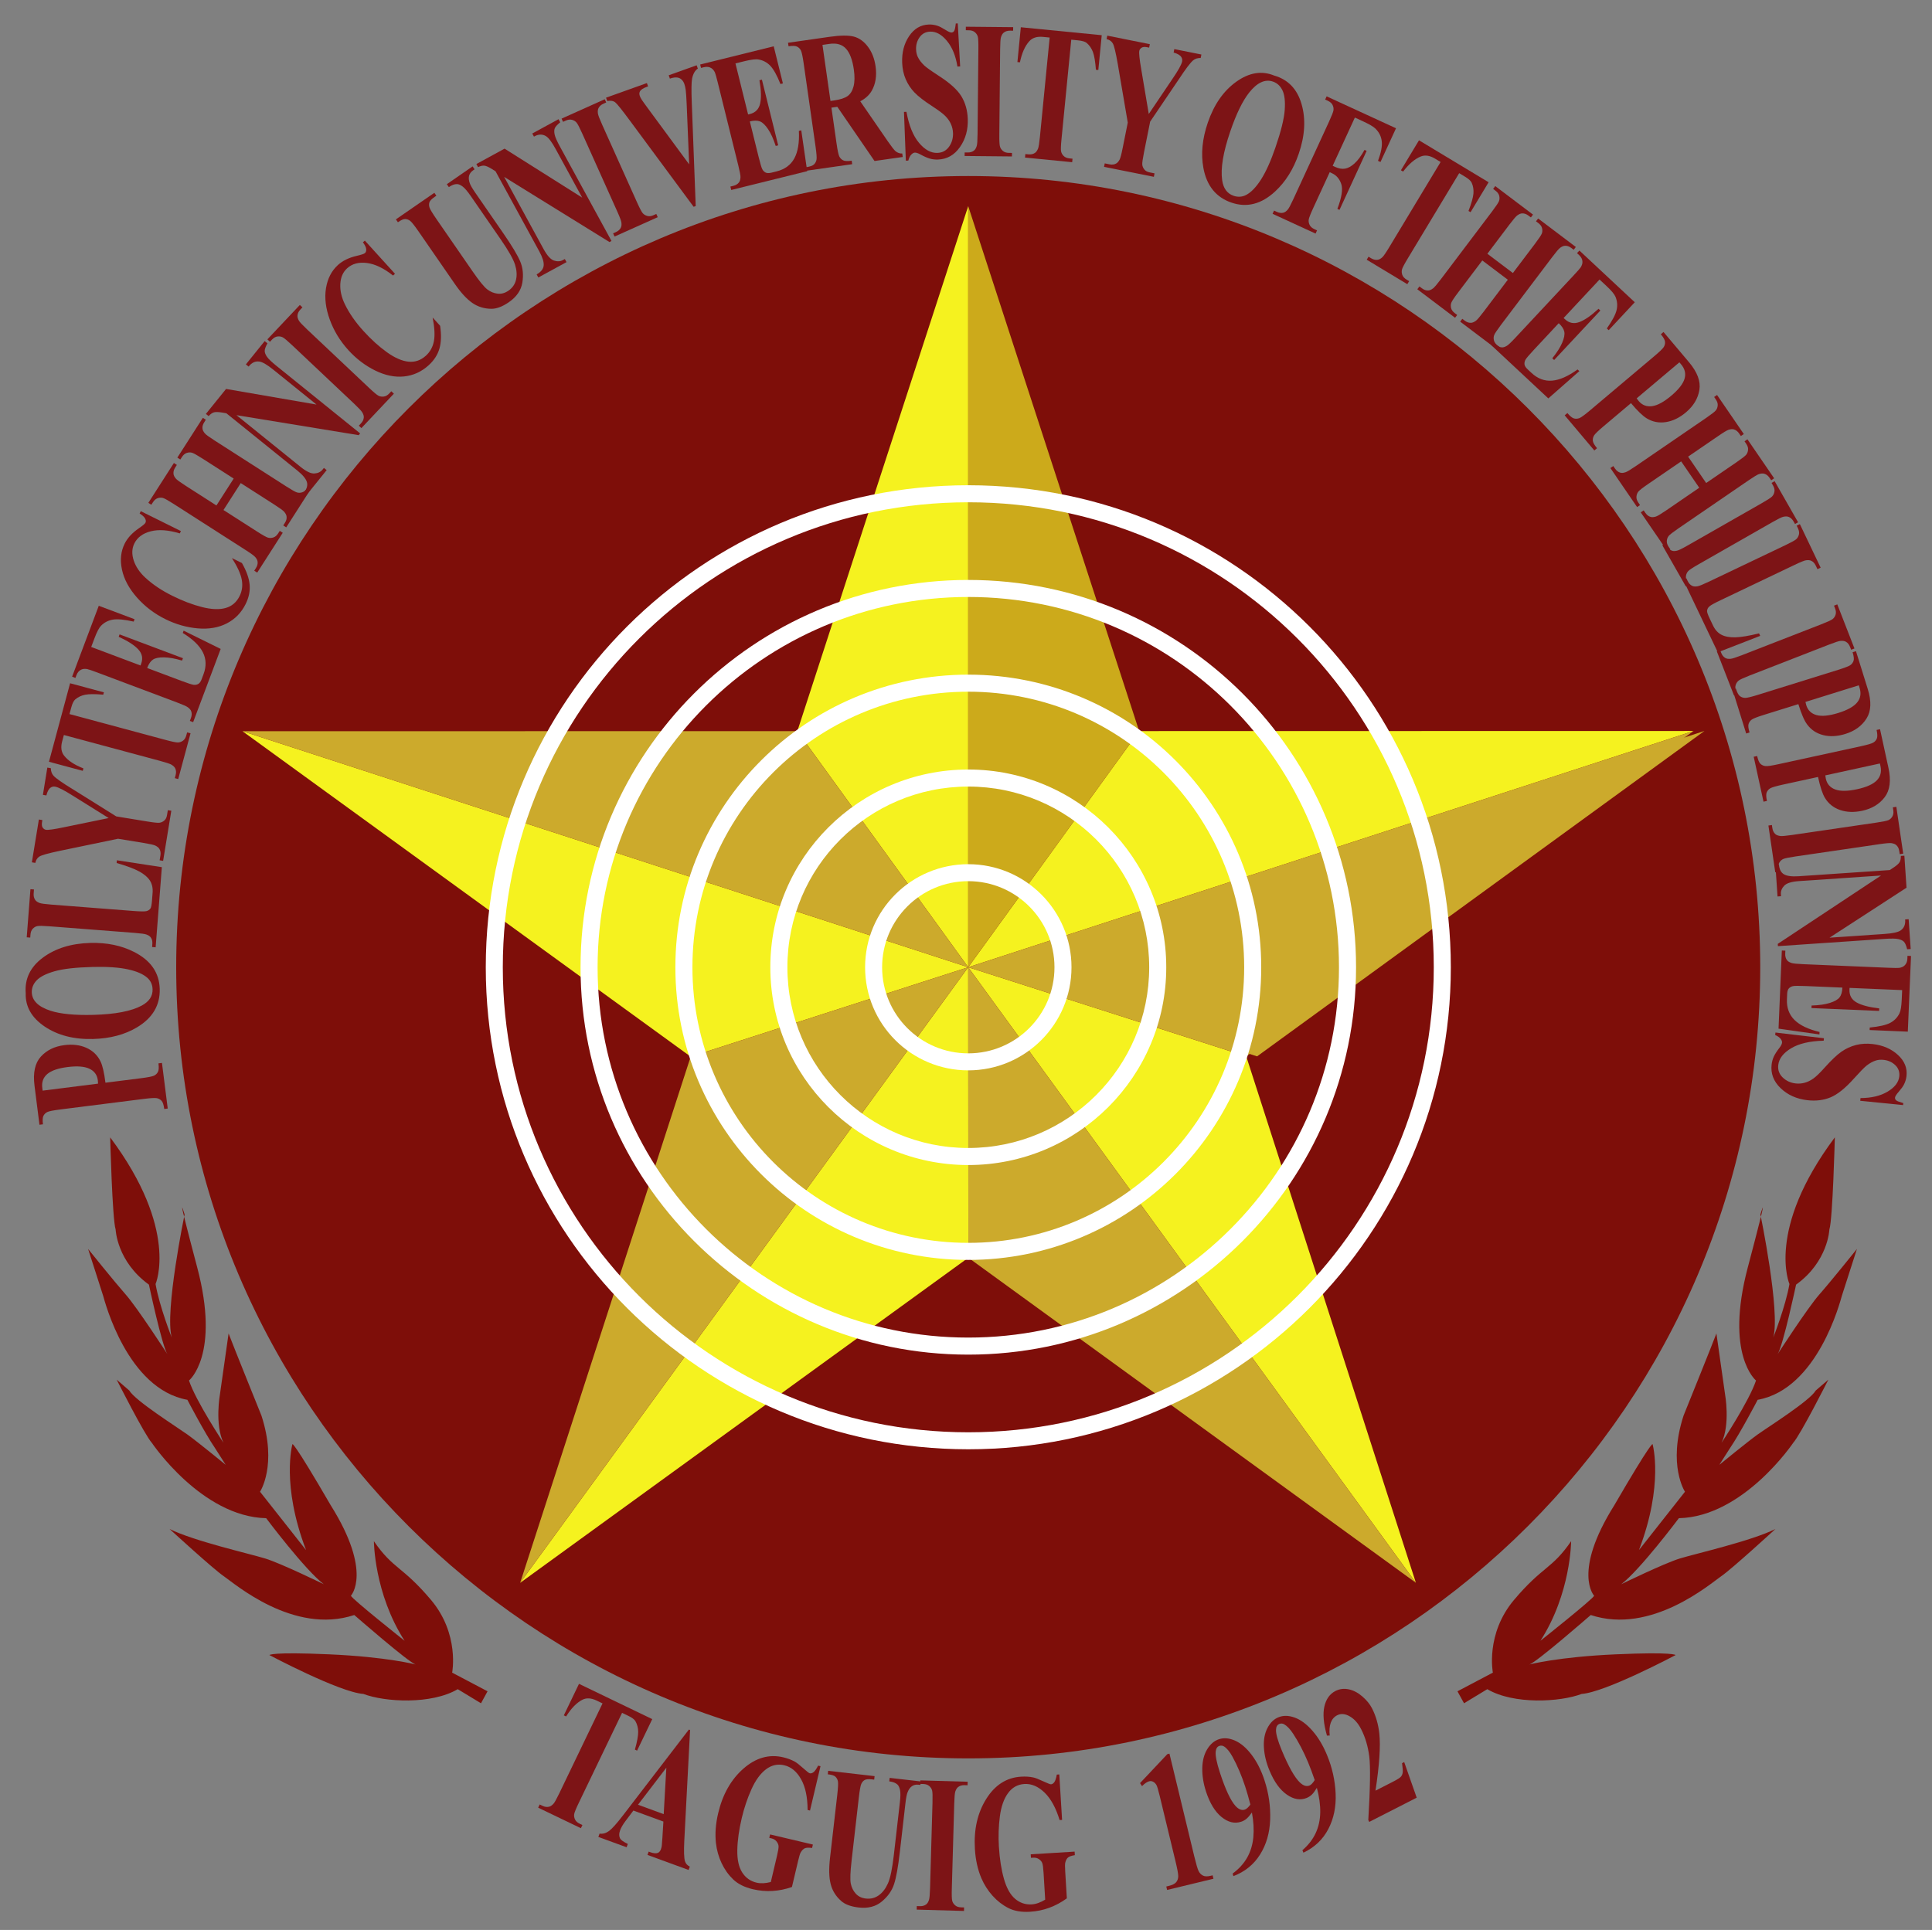 <?xml version="1.0"?>
<svg xmlns="http://www.w3.org/2000/svg" xmlns:xlink="http://www.w3.org/1999/xlink" width="178.073" height="177.926px" viewBox="10.76 10.751 178.073 177.926" enable-background="new 10.76 10.751 178.073 177.926">
<rect x="10.76" y="10.751" width="178.073" height="177.926" fill="#808080" stroke="none"/>
<g id="Layer_1_2_">
	<path fill="#7E0E09" d="M100,172.861c40.209,0,73.002-32.767,73.002-72.941c0-40.174-32.793-72.941-73.002-72.941
		c-40.206,0-73,32.767-73,72.941C27,140.096,59.794,172.861,100,172.861z"/>
	<g>
		<path fill="none" d="M100,172.861c40.209,0,73.002-32.767,73.002-72.941c0-40.174-32.793-72.941-73.002-72.941
			c-40.206,0-73,32.767-73,72.941C27,140.096,59.794,172.861,100,172.861z"/>
	</g>
	<path fill="#F5F21F" stroke="#F5F21F" stroke-width="3.000000e-004" stroke-miterlimit="22.926" d="M100,99.922V29.754
		L84.252,78.156L100,99.922z"/>
	<path fill="#F5F21F" stroke="#F5F21F" stroke-width="3.000000e-004" stroke-miterlimit="22.926" d="M100,99.922l66.857-21.781
		l-51.103,0.01L100,99.922z"/>
	<path fill="#F5F21F" stroke="#F5F21F" stroke-width="3.000000e-004" stroke-miterlimit="22.926" d="M125.627,108.139L100,99.922
		l41.262,56.748L125.627,108.139z"/>
	<path fill="#F5F21F" stroke="#F5F21F" stroke-width="3.000000e-004" stroke-miterlimit="22.926" d="M100.012,126.701L100,99.922
		l-41.297,56.754L100.012,126.701z"/>
	<path fill="#F5F21F" stroke="#F5F21F" stroke-width="3.000000e-004" stroke-miterlimit="22.926" d="M100,99.922l-66.892-21.76
		l41.312,30.004L100,99.922z"/>
	<path fill="#CCAA1B" stroke="#FFF6BF" stroke-width="3.000000e-004" stroke-miterlimit="22.926" d="M100,99.922V29.754
		l15.756,48.396L100,99.922z"/>
	<path fill="#CCAA2C" stroke="#F5D815" stroke-width="3.000000e-004" stroke-miterlimit="22.926" d="M100,99.922l-66.892-21.76
		l51.144-0.004L100,99.922z"/>
	<path fill="#CCAA2C" stroke="#F5D815" stroke-width="3.000000e-004" stroke-miterlimit="22.926" d="M74.42,108.166L100,99.922
		l-41.297,56.754L74.42,108.166z"/>
	<path fill="#CCAA2C" stroke="#F5D815" stroke-width="3.000000e-004" stroke-miterlimit="22.926" d="M100.012,126.701L100,99.922
		l41.262,56.748L100.012,126.701z"/>
	<path fill="#CCAA2C" stroke="#F5D815" stroke-width="3.000000e-004" stroke-miterlimit="22.926" d="M100,99.922l66.857-21.781
		l-41.23,29.998L100,99.922z"/>
	<path fill="#CCAA2C" stroke="#F5D815" stroke-width="3.000000e-004" stroke-miterlimit="22.926" d="M101,99.922l66.857-21.781
		l-41.23,29.998L101,99.922z"/>
	<path fill="#FFFFFF" d="M109.52,99.926c0-5.247-4.26-9.503-9.512-9.503c-5.253,0-9.512,4.256-9.512,9.503
		c0,5.248,4.259,9.504,9.512,9.504C105.26,109.43,109.52,105.174,109.52,99.926z M100.008,91.988c4.387,0,7.943,3.555,7.943,7.938
		s-3.557,7.936-7.943,7.936c-4.386,0-7.943-3.553-7.943-7.936S95.622,91.988,100.008,91.988z"/>
	<path fill="#FFFFFF" d="M100.008,83.266c9.205,0,16.674,7.461,16.674,16.66c0,9.199-7.469,16.66-16.674,16.66
		c-9.207,0-16.673-7.461-16.673-16.66C83.334,90.727,90.801,83.266,100.008,83.266z M118.254,99.926
		c0-10.066-8.17-18.232-18.246-18.232c-10.076,0-18.247,8.166-18.247,18.232c0,10.068,8.171,18.232,18.247,18.232
		C110.084,118.158,118.254,109.994,118.254,99.926z"/>
	<path fill="#FFFFFF" d="M100.008,74.52c14.041,0,25.428,11.378,25.428,25.406c0,14.029-11.387,25.406-25.428,25.406
		c-14.039,0-25.427-11.377-25.427-25.406C74.581,85.897,85.967,74.52,100.008,74.52z M127.008,99.926
		c0-14.896-12.09-26.979-27-26.979c-14.908,0-26.999,12.083-26.999,26.979c0,14.898,12.091,26.979,26.999,26.979
		C114.918,126.904,127.008,114.824,127.008,99.926z"/>
	<path fill="#FFFFFF" d="M134.174,99.926c0,18.852-15.301,34.139-34.166,34.139c-18.867,0-34.167-15.287-34.167-34.139
		c0-18.85,15.3-34.139,34.167-34.139C118.873,65.787,134.174,81.076,134.174,99.926z M135.748,99.926
		c0-19.719-16.004-35.709-35.74-35.709c-19.734,0-35.739,15.99-35.739,35.709s16.004,35.711,35.739,35.711
		C119.744,135.637,135.748,119.645,135.748,99.926z"/>
	<path fill="#FFFFFF" d="M142.912,99.926c0,23.672-19.213,42.871-42.904,42.871c-23.691,0-42.905-19.199-42.905-42.871
		c0-23.673,19.213-42.869,42.905-42.869C123.7,57.057,142.912,76.253,142.912,99.926z M100.008,144.363
		c24.559,0,44.475-19.9,44.475-44.438c0-24.538-19.916-44.438-44.475-44.438c-24.558,0-44.474,19.899-44.474,44.438
		C55.534,124.463,75.449,144.363,100.008,144.363z"/>
</g>
<path fill="#7E0E09" d="M172.764,139.803c0,0-1.588,3.047-2.56,4.469l-0.972,1.523c0,0,2.602-2.13,3.519-2.788
	c0.919-0.657,4.847-3.138,5.356-4.052l1.174-1.014c0,0-2.561,5.078-3.25,5.839c0,0-4.576,6.804-10.529,6.936
	c0,0-3.578,4.772-5.313,6.089c0,0,3.924-1.92,5.4-2.373s6.568-1.606,8.811-2.718c0,0-4.03,3.699-5,4.356
	c-0.969,0.658-6.428,5.424-12.02,3.572c0,0-5.052,4.41-5.663,4.562c0,0,2.648-0.704,7.99-0.938c5.344-0.238,5.495,0.068,5.495,0.068
	s-6.473,3.438-8.661,3.583c-1.985,0.757-6.261,0.996-8.698-0.437l-2.143,1.299l-0.604-1.104l3.262-1.72c0,0-0.701-3.563,1.955-6.71
	c2.656-3.145,3.469-2.803,5.258-5.408c0,0-0.016,4.814-2.829,9.182c0,0,4.848-3.851,4.95-4.153c0,0-2.027-2.146,1.857-8.339
	c3.481-5.992,3.53-5.637,3.53-5.637s1.058,3.717-1.255,9.766l4.242-5.379c0,0-1.621-2.448-0.129-7.022c0,0,2.668-6.604,3.026-7.569
	c0,0,0.695,4.885,0.795,5.599c0,0,0.499,2.749-0.319,4.477c0,0,2.556-3.858,3.174-5.739c0,0-2.896-2.35-0.756-10.432
	c2.141-8.083,1.162-4.881,1.162-4.881s1.853,8.962,1.184,11.352c0,0,1.129-2.846,1.492-4.932c0,0-2.189-4.997,4.183-13.521
	c0,0-0.192,7.53-0.503,8.496c0,0-0.111,2.95-3.068,5.078c0,0-1.188,5.594-1.699,6.405c0,0,2.761-4.267,3.832-5.483
	c1.074-1.218,3.475-4.211,3.475-4.211s-1.232,3.813-1.389,4.32C180.374,130.72,178.313,138.803,172.764,139.803
	c0,0-1.588,3.047-2.56,4.469"/>
<circle fill="none" cx="100" cy="99.922" r="74.839"/>
<path fill="#7E0E09" d="M28.031,139.803c0,0,1.587,3.047,2.559,4.469l0.972,1.523c0,0-2.602-2.13-3.519-2.788
	c-0.919-0.657-4.846-3.138-5.357-4.052l-1.173-1.014c0,0,2.561,5.078,3.25,5.839c0,0,4.576,6.804,10.529,6.936
	c0,0,3.578,4.772,5.312,6.089c0,0-3.924-1.92-5.4-2.373s-6.568-1.606-8.811-2.718c0,0,4.031,3.699,5.001,4.356
	c0.968,0.658,6.428,5.424,12.019,3.572c0,0,5.052,4.41,5.663,4.562c0,0-2.648-0.704-7.99-0.938
	c-5.344-0.238-5.495,0.068-5.495,0.068s6.473,3.438,8.661,3.583c1.986,0.757,6.261,0.996,8.698-0.437l2.143,1.299l0.604-1.104
	l-3.262-1.72c0,0,0.701-3.563-1.955-6.71c-2.656-3.145-3.469-2.803-5.258-5.408c0,0,0.016,4.814,2.829,9.182
	c0,0-4.848-3.851-4.95-4.153c0,0,2.027-2.146-1.858-8.339c-3.481-5.992-3.53-5.637-3.53-5.637s-1.057,3.717,1.255,9.766
	l-4.242-5.379c0,0,1.62-2.448,0.129-7.022c0,0-2.668-6.604-3.027-7.569c0,0-0.695,4.885-0.795,5.599c0,0-0.499,2.749,0.32,4.477
	c0,0-2.556-3.858-3.174-5.739c0,0,2.895-2.35,0.755-10.432c-2.14-8.083-1.162-4.881-1.162-4.881s-1.852,8.962-1.183,11.352
	c0,0-1.129-2.846-1.492-4.932c0,0,2.189-4.997-4.183-13.521c0,0,0.193,7.53,0.503,8.496c0,0,0.111,2.95,3.068,5.078
	c0,0,1.189,5.594,1.7,6.405c0,0-2.761-4.267-3.833-5.483c-1.073-1.218-3.474-4.211-3.474-4.211s1.233,3.813,1.388,4.32
	C20.42,130.72,22.482,138.803,28.031,139.803c0,0,1.587,3.047,2.559,4.469"/>
<g>
	<circle fill="none" cx="100" cy="99.922" r="74.839"/>
	<path fill="#7D1416" d="M20.479,110.568l3.279-0.414c0.639-0.081,1.038-0.159,1.197-0.235s0.279-0.19,0.36-0.344
		c0.081-0.152,0.098-0.416,0.05-0.79l0.323-0.042l0.532,4.206l-0.322,0.041c-0.049-0.383-0.132-0.636-0.251-0.759
		c-0.119-0.124-0.263-0.202-0.433-0.237c-0.169-0.033-0.575-0.011-1.214,0.07l-7.673,0.97c-0.64,0.081-1.039,0.159-1.198,0.234
		c-0.158,0.076-0.278,0.19-0.359,0.341c-0.082,0.151-0.099,0.415-0.051,0.794l-0.322,0.04l-0.457-3.606
		c-0.15-1.188,0.044-2.078,0.583-2.673c0.54-0.593,1.263-0.947,2.17-1.061c0.767-0.098,1.445-0.014,2.033,0.25
		c0.589,0.265,1.019,0.679,1.291,1.239C20.207,108.97,20.36,109.629,20.479,110.568z M14.689,111.3l5.109-0.646
		c-0.005-0.136-0.012-0.239-0.021-0.308c-0.063-0.496-0.321-0.852-0.777-1.067c-0.456-0.216-1.125-0.267-2.009-0.155
		c-0.877,0.11-1.503,0.327-1.876,0.646c-0.373,0.32-0.526,0.746-0.458,1.279L14.689,111.3z"/>
	<path fill="#7D1416" d="M13.13,102.323c-0.105-1.327,0.421-2.421,1.577-3.282c1.155-0.86,2.618-1.314,4.387-1.36
		c1.511-0.039,2.849,0.236,4.013,0.826c1.544,0.779,2.335,1.918,2.375,3.414c0.04,1.501-0.657,2.681-2.088,3.538
		c-1.131,0.679-2.484,1.037-4.061,1.079c-1.769,0.046-3.254-0.338-4.457-1.149C13.674,104.575,13.092,103.555,13.13,102.323z
		 M13.69,102.233c0.02,0.763,0.592,1.329,1.715,1.698c0.922,0.299,2.238,0.427,3.949,0.383c2.032-0.053,3.528-0.341,4.488-0.867
		c0.67-0.366,0.998-0.862,0.981-1.49c-0.011-0.423-0.167-0.771-0.467-1.047c-0.384-0.351-0.99-0.616-1.818-0.795
		c-0.829-0.18-1.905-0.253-3.229-0.219c-1.576,0.042-2.751,0.175-3.528,0.4c-0.776,0.225-1.322,0.5-1.636,0.828
		C13.832,101.449,13.68,101.82,13.69,102.233z"/>
	<path fill="#7D1416" d="M21.531,90.062l4.147,0.635l-0.572,7.386l-0.325-0.024l0.021-0.277c0.019-0.24-0.027-0.439-0.139-0.597
		c-0.074-0.112-0.208-0.205-0.401-0.277c-0.137-0.056-0.503-0.106-1.1-0.153l-7.816-0.605c-0.608-0.047-0.989-0.054-1.145-0.021
		c-0.155,0.033-0.295,0.113-0.419,0.242c-0.125,0.128-0.196,0.309-0.214,0.542l-0.021,0.276l-0.324-0.025l0.343-4.435l0.325,0.024
		l-0.028,0.362c-0.018,0.241,0.028,0.44,0.139,0.597c0.074,0.113,0.207,0.207,0.401,0.284c0.137,0.056,0.503,0.106,1.099,0.153
		l7.571,0.587c0.608,0.047,0.997,0.052,1.167,0.016c0.17-0.036,0.302-0.123,0.395-0.26c0.061-0.098,0.106-0.344,0.136-0.736
		l0.054-0.692c0.035-0.442-0.048-0.819-0.247-1.131c-0.199-0.312-0.53-0.593-0.993-0.845s-1.153-0.51-2.073-0.774L21.531,90.062z"/>
	<path fill="#7D1416" d="M15.123,81.518l0.321,0.053c0.007,0.279,0.086,0.507,0.236,0.681c0.209,0.243,0.819,0.67,1.829,1.284
		l3.967,2.481l2.845,0.466c0.606,0.1,0.988,0.139,1.143,0.118s0.299-0.087,0.434-0.2c0.134-0.112,0.219-0.279,0.255-0.497
		l0.076-0.462l0.321,0.053l-0.755,4.621l-0.321-0.053l0.071-0.432c0.04-0.243,0.01-0.445-0.088-0.606
		c-0.064-0.118-0.189-0.224-0.376-0.316c-0.132-0.067-0.492-0.149-1.082-0.246l-2.359-0.386l-5.356,1.112
		c-1.058,0.222-1.688,0.397-1.89,0.526c-0.202,0.129-0.328,0.324-0.376,0.587l-0.321-0.053l0.646-3.946l0.321,0.053l-0.029,0.176
		c-0.039,0.239-0.017,0.414,0.065,0.525c0.083,0.11,0.179,0.175,0.289,0.192c0.208,0.034,0.758-0.042,1.649-0.229l4.138-0.851
		l-3.305-2.062c-0.807-0.51-1.352-0.788-1.635-0.835c-0.156-0.025-0.295,0.006-0.416,0.095c-0.167,0.113-0.296,0.353-0.385,0.716
		l-0.321-0.053L15.123,81.518z"/>
	<path fill="#7D1416" d="M17.221,73.742l3.115,0.838l-0.058,0.214c-0.753-0.066-1.307-0.064-1.663,0.005
		c-0.356,0.07-0.664,0.215-0.923,0.435c-0.142,0.123-0.264,0.372-0.365,0.748l-0.162,0.601l8.878,2.389
		c0.588,0.158,0.962,0.235,1.121,0.229c0.16-0.006,0.313-0.061,0.459-0.163c0.146-0.103,0.249-0.27,0.311-0.499l0.073-0.268
		l0.314,0.085l-1.135,4.218l-0.314-0.084l0.072-0.269c0.063-0.233,0.054-0.438-0.026-0.612c-0.051-0.123-0.166-0.241-0.342-0.353
		c-0.124-0.08-0.475-0.198-1.052-0.354l-8.877-2.389l-0.157,0.582c-0.146,0.543-0.088,0.98,0.174,1.315
		c0.366,0.468,0.96,0.861,1.785,1.181l-0.061,0.226l-3.115-0.838L17.221,73.742z"/>
	<path fill="#7D1416" d="M19.167,70.396l4.542,1.707l0.059-0.155c0.186-0.495,0.098-0.938-0.262-1.327
		c-0.36-0.39-0.963-0.778-1.806-1.165l0.082-0.219l5.841,2.195l-0.083,0.219c-0.653-0.193-1.21-0.292-1.672-0.297
		c-0.462-0.005-0.8,0.064-1.013,0.208c-0.213,0.143-0.39,0.401-0.53,0.773l3.143,1.181c0.614,0.231,0.997,0.354,1.148,0.37
		c0.15,0.015,0.289-0.012,0.414-0.078c0.125-0.067,0.23-0.212,0.314-0.435l0.175-0.467c0.274-0.729,0.252-1.404-0.064-2.025
		c-0.317-0.621-0.934-1.213-1.849-1.776l0.081-0.213l3.413,1.684l-2.537,6.75l-0.304-0.114l0.098-0.259
		c0.085-0.227,0.096-0.431,0.032-0.612c-0.039-0.129-0.142-0.255-0.308-0.379c-0.116-0.092-0.453-0.243-1.012-0.453l-7.339-2.759
		c-0.505-0.189-0.818-0.295-0.941-0.319c-0.206-0.034-0.381-0.019-0.524,0.045c-0.208,0.089-0.36,0.26-0.456,0.513l-0.098,0.26
		l-0.304-0.114l2.457-6.537l3.299,1.24l-0.082,0.219c-0.849-0.191-1.486-0.253-1.913-0.183c-0.427,0.069-0.792,0.257-1.095,0.564
		c-0.179,0.178-0.38,0.563-0.603,1.153L19.167,70.396z"/>
	<path fill="#7D1416" d="M23.735,57.877l3.7,1.836l-0.106,0.214c-1.046-0.317-1.936-0.383-2.668-0.196
		c-0.733,0.186-1.238,0.558-1.516,1.116c-0.231,0.466-0.251,0.99-0.062,1.569c0.19,0.579,0.551,1.113,1.081,1.6
		c0.678,0.625,1.502,1.178,2.474,1.659c0.955,0.475,1.867,0.821,2.736,1.042c0.869,0.22,1.593,0.249,2.173,0.089
		c0.581-0.161,1.013-0.528,1.297-1.102c0.233-0.47,0.3-0.974,0.2-1.512c-0.1-0.536-0.402-1.2-0.906-1.99l0.921,0.456
		c0.417,0.729,0.653,1.39,0.709,1.982c0.056,0.594-0.066,1.193-0.368,1.8c-0.395,0.797-0.975,1.393-1.739,1.785
		c-0.763,0.393-1.657,0.545-2.679,0.457c-1.022-0.089-2.017-0.373-2.982-0.851c-1.019-0.506-1.892-1.171-2.62-1.997
		c-0.729-0.826-1.188-1.681-1.377-2.564c-0.19-0.884-0.108-1.682,0.246-2.396c0.26-0.524,0.698-0.999,1.313-1.422
		c0.356-0.244,0.557-0.412,0.603-0.505c0.059-0.117,0.047-0.249-0.034-0.397c-0.08-0.147-0.248-0.301-0.502-0.459L23.735,57.877z"/>
	<path fill="#7D1416" d="M31.359,57.771l3.108,1.991c0.514,0.329,0.847,0.515,1,0.558c0.154,0.042,0.315,0.036,0.486-0.019
		c0.17-0.054,0.319-0.179,0.445-0.376l0.149-0.233l0.274,0.176l-2.354,3.673l-0.273-0.176l0.149-0.232
		c0.131-0.204,0.184-0.401,0.16-0.592c-0.011-0.134-0.085-0.279-0.222-0.436c-0.094-0.113-0.392-0.332-0.896-0.654l-6.6-4.23
		c-0.513-0.329-0.846-0.516-0.999-0.56c-0.153-0.044-0.314-0.039-0.484,0.015c-0.17,0.054-0.319,0.18-0.444,0.376l-0.15,0.233
		l-0.274-0.176l2.354-3.672l0.273,0.175l-0.149,0.233c-0.131,0.204-0.184,0.401-0.16,0.592c0.012,0.135,0.084,0.281,0.219,0.44
		c0.094,0.113,0.393,0.332,0.896,0.654l2.842,1.821l1.59-2.481l-2.841-1.821c-0.513-0.328-0.846-0.515-0.999-0.56
		c-0.153-0.044-0.314-0.038-0.486,0.018s-0.32,0.182-0.446,0.379l-0.146,0.229l-0.274-0.176l2.351-3.668l0.274,0.176l-0.146,0.229
		c-0.133,0.207-0.187,0.404-0.161,0.592c0.012,0.134,0.085,0.28,0.219,0.439c0.094,0.113,0.393,0.332,0.896,0.654l6.601,4.23
		c0.513,0.329,0.846,0.516,0.999,0.56c0.152,0.044,0.314,0.039,0.486-0.017c0.171-0.057,0.32-0.183,0.446-0.38l0.146-0.228
		l0.274,0.176l-2.35,3.667l-0.274-0.176l0.146-0.228c0.133-0.207,0.187-0.404,0.16-0.592c-0.011-0.134-0.084-0.28-0.219-0.439
		c-0.094-0.114-0.393-0.332-0.896-0.655l-3.108-1.992L31.359,57.771z"/>
	<path fill="#7D1416" d="M31.597,46.608l8.336,1.44l-3.987-3.219c-0.556-0.448-0.978-0.696-1.264-0.743
		c-0.388-0.061-0.723,0.094-1.005,0.462l-0.253-0.204l1.732-2.146l0.253,0.204c-0.171,0.315-0.255,0.552-0.251,0.711
		c0.003,0.158,0.074,0.336,0.212,0.535c0.137,0.197,0.425,0.474,0.862,0.826l7.721,6.234l-0.132,0.162l-11.265-1.844l5.895,4.759
		c0.533,0.432,0.962,0.637,1.287,0.617c0.325-0.021,0.576-0.141,0.753-0.36l0.124-0.153l0.253,0.204l-1.859,2.303l-0.253-0.204
		c0.285-0.361,0.381-0.695,0.289-1.001c-0.092-0.306-0.384-0.658-0.876-1.056l-6.545-5.283l-0.357-0.061
		c-0.357-0.061-0.617-0.07-0.78-0.027s-0.329,0.159-0.497,0.349l-0.253-0.203L31.597,46.608z"/>
	<path fill="#7D1416" d="M46.827,46.823l0.237,0.223l-2.994,3.172l-0.237-0.223l0.19-0.201c0.167-0.177,0.255-0.36,0.267-0.552
		c0.014-0.134-0.032-0.29-0.138-0.469c-0.071-0.129-0.324-0.399-0.758-0.81l-5.702-5.381c-0.443-0.418-0.735-0.663-0.877-0.734
		c-0.142-0.072-0.302-0.097-0.479-0.076c-0.177,0.022-0.345,0.117-0.506,0.287l-0.189,0.201l-0.237-0.223l2.994-3.172l0.237,0.223
		l-0.19,0.201c-0.167,0.177-0.255,0.36-0.267,0.552c-0.014,0.134,0.031,0.292,0.133,0.474c0.071,0.129,0.325,0.398,0.759,0.809
		l5.702,5.381c0.443,0.419,0.736,0.663,0.879,0.733c0.143,0.07,0.303,0.095,0.481,0.073c0.177-0.021,0.345-0.117,0.506-0.287
		L46.827,46.823z"/>
	<path fill="#7D1416" d="M44.389,32.933l2.777,3.059l-0.178,0.161c-0.858-0.677-1.663-1.063-2.413-1.157s-1.356,0.068-1.818,0.487
		c-0.386,0.351-0.595,0.83-0.63,1.438c-0.034,0.609,0.106,1.237,0.422,1.884c0.404,0.829,0.97,1.646,1.698,2.447
		c0.717,0.79,1.439,1.445,2.168,1.967c0.728,0.521,1.392,0.813,1.991,0.875s1.135-0.123,1.609-0.552
		c0.389-0.354,0.635-0.799,0.737-1.335c0.104-0.536,0.064-1.265-0.117-2.185l0.69,0.762c0.123,0.831,0.102,1.532-0.063,2.104
		c-0.165,0.573-0.497,1.086-0.998,1.541c-0.66,0.599-1.416,0.941-2.271,1.028s-1.741-0.097-2.661-0.551
		c-0.919-0.455-1.742-1.082-2.467-1.88c-0.765-0.842-1.335-1.779-1.711-2.814c-0.377-1.035-0.493-1.998-0.348-2.89
		c0.146-0.893,0.513-1.605,1.103-2.142c0.434-0.394,1.015-0.676,1.742-0.845c0.421-0.098,0.669-0.181,0.745-0.25
		c0.097-0.088,0.135-0.216,0.114-0.383c-0.021-0.166-0.122-0.37-0.301-0.61L44.389,32.933z"/>
	<path fill="#7D1416" d="M47.251,30.974l3.543-2.447l0.186,0.268l-0.177,0.122c-0.267,0.184-0.422,0.351-0.467,0.498
		c-0.045,0.148-0.04,0.308,0.015,0.477c0.055,0.169,0.275,0.532,0.662,1.092l3.317,4.802c0.606,0.877,1.055,1.426,1.344,1.646
		c0.289,0.221,0.605,0.352,0.948,0.393s0.675-0.051,1-0.274c0.371-0.256,0.605-0.595,0.702-1.014
		c0.096-0.419,0.065-0.884-0.095-1.393s-0.6-1.284-1.319-2.325l-2.763-3.999c-0.303-0.438-0.552-0.729-0.746-0.873
		c-0.194-0.145-0.365-0.219-0.513-0.224c-0.228-0.006-0.48,0.087-0.758,0.278l-0.185-0.268l2.374-1.641l0.184,0.268l-0.142,0.099
		c-0.191,0.133-0.313,0.299-0.365,0.498c-0.052,0.2-0.03,0.431,0.066,0.691c0.063,0.185,0.232,0.477,0.509,0.877l2.573,3.724
		c0.796,1.153,1.318,2.021,1.564,2.605c0.248,0.584,0.313,1.233,0.198,1.946c-0.115,0.714-0.529,1.316-1.241,1.809
		c-0.594,0.41-1.131,0.614-1.611,0.611c-0.655-0.003-1.24-0.183-1.756-0.539c-0.515-0.355-1.055-0.94-1.618-1.756l-3.317-4.801
		c-0.39-0.564-0.654-0.899-0.793-1.007s-0.29-0.164-0.455-0.172c-0.165-0.008-0.391,0.092-0.678,0.298L47.251,30.974z"/>
	<path fill="#7D1416" d="M57.266,24.455l7.155,4.515l-2.456-4.498c-0.342-0.627-0.637-1.018-0.884-1.17
		c-0.336-0.203-0.705-0.189-1.105,0.043l-0.156-0.285l2.419-1.32l0.156,0.285c-0.279,0.226-0.447,0.412-0.504,0.561
		c-0.057,0.147-0.06,0.34-0.008,0.575c0.051,0.235,0.212,0.6,0.481,1.094l4.756,8.709l-0.184,0.101l-9.707-6.006l3.63,6.649
		c0.329,0.603,0.647,0.956,0.954,1.062c0.308,0.105,0.586,0.091,0.835-0.045l0.172-0.094l0.156,0.285l-2.598,1.418l-0.156-0.285
		c0.401-0.226,0.617-0.497,0.649-0.815c0.032-0.317-0.104-0.754-0.407-1.31l-4.031-7.383l-0.308-0.192
		c-0.306-0.193-0.542-0.301-0.709-0.323s-0.364,0.021-0.593,0.133l-0.156-0.285L57.266,24.455z"/>
	<path fill="#7D1416" d="M71.251,30.476l0.133,0.298l-3.979,1.785l-0.134-0.296l0.252-0.113c0.221-0.099,0.374-0.235,0.458-0.408
		c0.063-0.118,0.081-0.28,0.052-0.485c-0.017-0.146-0.147-0.492-0.393-1.038l-3.211-7.151c-0.25-0.557-0.426-0.895-0.53-1.016
		c-0.104-0.12-0.241-0.205-0.414-0.252c-0.172-0.048-0.364-0.024-0.578,0.071l-0.252,0.113l-0.133-0.296l3.979-1.787l0.133,0.297
		l-0.252,0.113c-0.221,0.099-0.373,0.234-0.457,0.407c-0.064,0.119-0.083,0.281-0.057,0.488c0.016,0.147,0.147,0.493,0.392,1.038
		l3.211,7.152c0.25,0.556,0.427,0.894,0.533,1.014c0.105,0.119,0.245,0.203,0.417,0.251s0.365,0.024,0.578-0.071L71.251,30.476z"/>
	<path fill="#7D1416" d="M74.97,16.769l0.11,0.307c-0.262,0.168-0.439,0.478-0.531,0.927c-0.063,0.334-0.072,1.068-0.028,2.204
		l0.363,9.541l-0.191,0.068l-5.885-7.957c-0.709-0.96-1.152-1.514-1.33-1.662c-0.177-0.147-0.427-0.192-0.75-0.133l-0.11-0.307
		l3.766-1.347l0.109,0.307l-0.127,0.045c-0.34,0.122-0.55,0.266-0.63,0.431c-0.06,0.115-0.061,0.252-0.003,0.412
		c0.036,0.1,0.093,0.211,0.172,0.335s0.313,0.45,0.703,0.977l3.672,4.986l-0.228-5.528c-0.03-0.668-0.06-1.111-0.09-1.33
		c-0.03-0.22-0.072-0.401-0.123-0.545c-0.059-0.166-0.142-0.301-0.249-0.405c-0.107-0.105-0.232-0.169-0.376-0.192
		c-0.2-0.034-0.437-0.002-0.711,0.096l-0.109-0.307L74.97,16.769z"/>
	<path fill="#7D1416" d="M78.547,16.596l1.166,4.71l0.162-0.04c0.514-0.128,0.829-0.45,0.946-0.968
		c0.117-0.519,0.096-1.234-0.063-2.148l0.227-0.057l1.5,6.058l-0.227,0.056c-0.211-0.647-0.446-1.163-0.703-1.546
		c-0.258-0.382-0.505-0.621-0.745-0.716c-0.239-0.095-0.552-0.095-0.938,0.001l0.807,3.259c0.158,0.637,0.273,1.022,0.346,1.155
		s0.172,0.232,0.298,0.297c0.126,0.065,0.305,0.07,0.536,0.013l0.484-0.12c0.756-0.188,1.3-0.588,1.632-1.201
		s0.471-1.456,0.417-2.53l0.221-0.054l0.546,3.768l-7,1.732l-0.079-0.315l0.269-0.066c0.235-0.059,0.41-0.165,0.523-0.32
		c0.084-0.105,0.129-0.262,0.138-0.469c0.01-0.147-0.057-0.511-0.201-1.091l-1.884-7.61c-0.13-0.523-0.219-0.842-0.268-0.956
		c-0.089-0.189-0.201-0.325-0.335-0.406c-0.191-0.122-0.417-0.15-0.68-0.086l-0.269,0.067l-0.078-0.315l6.778-1.679l0.847,3.422
		l-0.227,0.056c-0.322-0.808-0.633-1.367-0.932-1.68s-0.661-0.507-1.085-0.582c-0.249-0.047-0.679,0.005-1.292,0.156L78.547,16.596z
		"/>
	<path fill="#7D1416" d="M87.393,20.675l0.473,3.307c0.091,0.638,0.176,1.036,0.254,1.193s0.194,0.275,0.346,0.354
		s0.417,0.091,0.795,0.037l0.046,0.322l-4.227,0.604l-0.046-0.322c0.381-0.054,0.633-0.142,0.754-0.263
		c0.122-0.121,0.198-0.267,0.23-0.438c0.032-0.169,0.002-0.573-0.089-1.212l-1.094-7.657c-0.091-0.637-0.176-1.035-0.254-1.193
		c-0.078-0.157-0.193-0.275-0.346-0.354c-0.151-0.08-0.417-0.092-0.795-0.038l-0.046-0.321l3.837-0.549
		c0.999-0.143,1.744-0.148,2.235-0.017c0.491,0.131,0.921,0.441,1.289,0.931c0.369,0.488,0.604,1.09,0.706,1.803
		c0.124,0.87,0.008,1.621-0.35,2.252c-0.229,0.4-0.583,0.725-1.06,0.977l2.556,3.711c0.333,0.479,0.564,0.774,0.692,0.887
		c0.192,0.155,0.399,0.227,0.621,0.213l0.046,0.322l-2.601,0.37l-3.429-4.996L87.393,20.675z M86.567,14.89l0.738,5.168l0.347-0.05
		c0.564-0.081,0.976-0.215,1.235-0.403c0.259-0.188,0.441-0.485,0.547-0.895c0.105-0.408,0.113-0.923,0.025-1.544
		c-0.129-0.898-0.371-1.542-0.727-1.93c-0.355-0.387-0.86-0.533-1.514-0.44L86.567,14.89z"/>
	<path fill="#7D1416" d="M99.038,12.909l0.22,3.967l-0.252,0.01c-0.157-0.99-0.479-1.779-0.968-2.367
		c-0.488-0.589-1.003-0.873-1.544-0.852c-0.418,0.016-0.743,0.188-0.975,0.517c-0.232,0.328-0.339,0.7-0.324,1.115
		c0.01,0.264,0.062,0.497,0.156,0.698c0.129,0.271,0.33,0.536,0.603,0.795c0.2,0.186,0.657,0.512,1.374,0.977
		c1.001,0.647,1.684,1.27,2.047,1.865c0.359,0.597,0.554,1.287,0.584,2.071c0.038,0.996-0.201,1.862-0.717,2.6
		c-0.515,0.739-1.191,1.124-2.027,1.155c-0.262,0.011-0.511-0.019-0.748-0.086c-0.237-0.066-0.535-0.199-0.896-0.396
		c-0.201-0.109-0.365-0.162-0.493-0.157c-0.106,0.004-0.217,0.067-0.332,0.189c-0.114,0.121-0.204,0.304-0.268,0.546l-0.227,0.009
		l-0.172-4.496l0.228-0.009c0.228,1.258,0.612,2.209,1.153,2.854c0.539,0.645,1.106,0.956,1.701,0.934
		c0.458-0.018,0.817-0.21,1.077-0.578c0.259-0.367,0.379-0.788,0.361-1.263c-0.011-0.28-0.074-0.551-0.188-0.811
		c-0.115-0.26-0.283-0.504-0.505-0.733c-0.222-0.229-0.611-0.522-1.167-0.883c-0.779-0.504-1.341-0.937-1.687-1.299
		c-0.347-0.361-0.617-0.771-0.813-1.227s-0.305-0.962-0.326-1.518c-0.036-0.949,0.177-1.766,0.639-2.452
		c0.462-0.687,1.064-1.044,1.806-1.071c0.271-0.011,0.535,0.026,0.792,0.11c0.195,0.063,0.435,0.184,0.719,0.363
		c0.284,0.181,0.481,0.268,0.592,0.264c0.106-0.004,0.188-0.054,0.247-0.15c0.058-0.096,0.107-0.323,0.146-0.683L99.038,12.909z"/>
	<path fill="#7D1416" d="M104.033,24.848l-0.002,0.326l-4.362-0.042l0.003-0.326l0.277,0.003c0.242,0.002,0.437-0.058,0.585-0.179
		c0.107-0.081,0.191-0.222,0.25-0.42c0.047-0.14,0.072-0.509,0.078-1.106l0.076-7.84c0.006-0.608-0.013-0.99-0.057-1.143
		c-0.043-0.153-0.133-0.287-0.27-0.402c-0.136-0.116-0.322-0.175-0.555-0.177l-0.277-0.003l0.003-0.325l4.362,0.042l-0.004,0.325
		l-0.276-0.003c-0.243-0.002-0.437,0.058-0.586,0.179c-0.107,0.082-0.193,0.221-0.257,0.42c-0.047,0.14-0.072,0.509-0.078,1.106
		l-0.075,7.84c-0.006,0.609,0.013,0.99,0.06,1.144c0.045,0.152,0.136,0.286,0.272,0.402c0.137,0.115,0.321,0.174,0.556,0.177
		L104.033,24.848z"/>
	<path fill="#7D1416" d="M112.307,13.996l-0.314,3.21l-0.221-0.021c-0.059-0.753-0.15-1.299-0.276-1.639
		c-0.128-0.339-0.321-0.618-0.579-0.838c-0.146-0.121-0.412-0.199-0.799-0.238l-0.619-0.061l-0.898,9.149
		c-0.061,0.607-0.074,0.988-0.041,1.145c0.031,0.156,0.109,0.298,0.236,0.425c0.125,0.127,0.307,0.202,0.543,0.226l0.275,0.027
		l-0.031,0.323l-4.347-0.427l0.032-0.323l0.273,0.026c0.242,0.024,0.441-0.018,0.601-0.126c0.114-0.071,0.212-0.203,0.292-0.396
		c0.059-0.135,0.117-0.501,0.176-1.096l0.898-9.149l-0.6-0.059c-0.561-0.056-0.982,0.074-1.268,0.388
		c-0.403,0.438-0.693,1.089-0.873,1.955l-0.232-0.023l0.315-3.21L112.307,13.996z"/>
	<path fill="#7D1416" d="M121.492,15.777l-0.063,0.318c-0.28-0.003-0.51,0.068-0.689,0.212c-0.249,0.2-0.698,0.795-1.348,1.782
		l-2.622,3.875l-0.566,2.826c-0.121,0.604-0.174,0.983-0.16,1.139c0.015,0.155,0.076,0.302,0.186,0.44
		c0.107,0.138,0.27,0.229,0.488,0.272l0.457,0.092l-0.063,0.319l-4.591-0.921l0.064-0.318l0.429,0.086
		c0.241,0.048,0.444,0.026,0.609-0.066c0.12-0.06,0.23-0.181,0.33-0.364c0.071-0.129,0.167-0.486,0.284-1.072l0.47-2.345
		l-0.92-5.392c-0.185-1.064-0.337-1.701-0.459-1.908c-0.122-0.206-0.313-0.339-0.573-0.397l0.064-0.318l3.922,0.786l-0.064,0.319
		l-0.175-0.035c-0.238-0.048-0.413-0.032-0.528,0.047c-0.113,0.079-0.182,0.173-0.203,0.282c-0.042,0.207,0.016,0.758,0.17,1.656
		l0.702,4.166l2.178-3.229c0.54-0.789,0.837-1.324,0.894-1.605c0.031-0.155,0.005-0.295-0.078-0.419
		c-0.108-0.171-0.344-0.308-0.703-0.41l0.063-0.318L121.492,15.777z"/>
	<path fill="#7D1416" d="M128.196,17.715c1.279,0.364,2.122,1.238,2.526,2.622c0.403,1.383,0.318,2.912-0.256,4.586
		c-0.49,1.43-1.215,2.588-2.172,3.474c-1.27,1.175-2.612,1.52-4.029,1.034c-1.42-0.486-2.283-1.55-2.587-3.19
		c-0.241-1.297-0.106-2.69,0.405-4.182c0.572-1.674,1.449-2.933,2.629-3.776C125.895,17.438,127.055,17.25,128.196,17.715z
		 M128.083,18.271c-0.722-0.247-1.452,0.092-2.188,1.016c-0.603,0.76-1.182,1.949-1.736,3.567c-0.659,1.924-0.909,3.427-0.752,4.509
		c0.109,0.756,0.462,1.235,1.056,1.439c0.399,0.137,0.78,0.112,1.144-0.073c0.462-0.237,0.923-0.713,1.381-1.427
		c0.455-0.714,0.899-1.697,1.328-2.949c0.512-1.491,0.797-2.64,0.856-3.446s-0.009-1.414-0.205-1.822
		C128.77,18.677,128.476,18.405,128.083,18.271z"/>
	<path fill="#7D1416" d="M135.639,21.589l-2.047,4.447l0.219,0.1c0.335,0.154,0.643,0.209,0.921,0.163s0.568-0.206,0.872-0.479
		c0.305-0.272,0.612-0.689,0.925-1.249l0.195,0.091l-2.502,5.437l-0.196-0.09c0.402-1.06,0.521-1.826,0.357-2.298
		c-0.164-0.473-0.445-0.801-0.845-0.984l-0.218-0.101l-1.524,3.313c-0.255,0.554-0.394,0.91-0.413,1.067
		c-0.021,0.158,0.007,0.318,0.084,0.479c0.076,0.161,0.222,0.291,0.434,0.389l0.25,0.116l-0.135,0.295l-3.963-1.823l0.137-0.296
		l0.252,0.115c0.22,0.102,0.422,0.127,0.607,0.077c0.131-0.03,0.264-0.123,0.4-0.28c0.1-0.109,0.273-0.436,0.523-0.978l3.279-7.122
		c0.254-0.554,0.393-0.909,0.415-1.066s-0.005-0.316-0.081-0.478c-0.077-0.161-0.222-0.29-0.434-0.389l-0.252-0.115l0.137-0.296
		l6.393,2.942L138,25.685l-0.229-0.105c0.283-0.753,0.398-1.354,0.346-1.805s-0.248-0.84-0.588-1.171
		c-0.188-0.184-0.582-0.413-1.186-0.69L135.639,21.589z"/>
	<path fill="#7D1416" d="M147.966,27.552l-1.664,2.762l-0.19-0.114c0.271-0.704,0.424-1.238,0.455-1.599
		c0.03-0.361-0.023-0.696-0.163-1.006c-0.079-0.171-0.286-0.357-0.62-0.559l-0.531-0.32l-4.746,7.874
		c-0.314,0.521-0.49,0.86-0.529,1.015c-0.037,0.154-0.028,0.316,0.031,0.485c0.059,0.169,0.189,0.314,0.395,0.438l0.236,0.143
		l-0.168,0.279l-3.742-2.255l0.169-0.279l0.236,0.144c0.208,0.125,0.406,0.173,0.597,0.144c0.133-0.016,0.277-0.093,0.433-0.231
		c0.111-0.098,0.321-0.401,0.63-0.913l4.746-7.874l-0.516-0.312c-0.482-0.29-0.92-0.354-1.313-0.195
		c-0.551,0.223-1.093,0.686-1.627,1.39l-0.201-0.121l1.665-2.762L147.966,27.552z"/>
	<path fill="#7D1416" d="M147.385,34.763l-2.225,2.945c-0.368,0.486-0.578,0.806-0.633,0.955s-0.061,0.312-0.021,0.486
		c0.042,0.174,0.155,0.331,0.342,0.472l0.221,0.167l-0.195,0.26l-3.48-2.63l0.195-0.259l0.222,0.166
		c0.192,0.146,0.386,0.215,0.577,0.205c0.135-0.001,0.285-0.063,0.451-0.188c0.121-0.086,0.361-0.366,0.722-0.843l4.726-6.256
		c0.367-0.486,0.578-0.804,0.635-0.952c0.057-0.149,0.063-0.311,0.023-0.484c-0.042-0.174-0.155-0.331-0.342-0.472l-0.221-0.167
		l0.196-0.26l3.48,2.629l-0.196,0.26l-0.221-0.167c-0.193-0.146-0.387-0.214-0.578-0.205c-0.135,0.001-0.287,0.063-0.456,0.185
		c-0.12,0.085-0.361,0.366-0.722,0.843l-2.033,2.693l2.351,1.776l2.034-2.693c0.367-0.486,0.578-0.804,0.635-0.952
		s0.063-0.311,0.021-0.486c-0.043-0.175-0.157-0.333-0.343-0.474l-0.217-0.163l0.197-0.26l3.475,2.626l-0.197,0.259l-0.215-0.163
		c-0.195-0.148-0.389-0.217-0.577-0.205c-0.136,0.001-0.286,0.063-0.456,0.185c-0.121,0.085-0.361,0.366-0.722,0.843l-4.726,6.255
		c-0.367,0.487-0.578,0.805-0.635,0.953c-0.055,0.148-0.063,0.311-0.02,0.486c0.042,0.175,0.156,0.333,0.343,0.475l0.217,0.162
		l-0.196,0.26l-3.476-2.626l0.195-0.259l0.217,0.162c0.196,0.149,0.39,0.217,0.577,0.205c0.134-0.001,0.285-0.063,0.455-0.185
		c0.121-0.084,0.361-0.365,0.722-0.842l2.226-2.945L147.385,34.763z"/>
	<path fill="#7D1416" d="M158.191,36.521l-3.311,3.546l0.121,0.113c0.387,0.361,0.828,0.449,1.326,0.265s1.087-0.592,1.767-1.225
		l0.172,0.16l-4.261,4.561l-0.17-0.159c0.428-0.53,0.732-1.009,0.913-1.434c0.181-0.424,0.245-0.763,0.194-1.015
		s-0.223-0.514-0.514-0.785l-2.29,2.454c-0.448,0.479-0.708,0.786-0.78,0.92c-0.07,0.133-0.1,0.271-0.086,0.412
		s0.107,0.293,0.281,0.456l0.365,0.34c0.568,0.531,1.201,0.77,1.896,0.714c0.695-0.057,1.477-0.4,2.348-1.031l0.166,0.155
		l-2.859,2.513l-5.271-4.922l0.222-0.238l0.203,0.189c0.178,0.165,0.361,0.254,0.554,0.265c0.134,0.013,0.288-0.034,0.467-0.141
		c0.129-0.072,0.397-0.326,0.806-0.764l5.351-5.729c0.368-0.394,0.587-0.643,0.655-0.747c0.11-0.178,0.162-0.345,0.158-0.502
		c-0.002-0.227-0.103-0.432-0.3-0.616l-0.202-0.189l0.222-0.237l5.103,4.766l-2.404,2.576l-0.172-0.16
		c0.502-0.71,0.801-1.275,0.9-1.697c0.098-0.421,0.064-0.83-0.105-1.228c-0.095-0.233-0.373-0.565-0.836-0.997L158.191,36.521z"/>
	<path fill="#7D1416" d="M161.088,47.918l-2.526,2.131c-0.493,0.415-0.784,0.698-0.876,0.848c-0.092,0.15-0.131,0.312-0.115,0.484
		c0.016,0.172,0.145,0.402,0.388,0.691l-0.249,0.209l-2.732-3.24l0.248-0.21c0.248,0.295,0.456,0.462,0.623,0.501
		s0.33,0.026,0.492-0.036c0.161-0.064,0.488-0.304,0.981-0.719l5.912-4.987c0.493-0.415,0.785-0.698,0.877-0.849
		c0.091-0.149,0.13-0.31,0.116-0.48s-0.143-0.402-0.389-0.694l0.248-0.209l2.344,2.779c0.772,0.915,1.094,1.769,0.963,2.561
		c-0.129,0.79-0.543,1.48-1.242,2.07c-0.592,0.498-1.206,0.797-1.844,0.895s-1.223-0.015-1.756-0.337
		C162.187,49.111,161.698,48.643,161.088,47.918z M165.549,44.155l-3.937,3.321c0.078,0.11,0.14,0.192,0.185,0.246
		c0.322,0.382,0.734,0.54,1.233,0.474c0.499-0.067,1.089-0.388,1.769-0.962c0.678-0.571,1.085-1.092,1.225-1.563
		c0.139-0.473,0.035-0.913-0.313-1.324L165.549,44.155z"/>
	<path fill="#7D1416" d="M165.714,53.287l-3.046,2.086c-0.503,0.344-0.804,0.579-0.902,0.703c-0.1,0.125-0.157,0.277-0.174,0.455
		c-0.016,0.178,0.041,0.363,0.174,0.556l0.156,0.229l-0.27,0.184l-2.463-3.599l0.268-0.184l0.156,0.229
		c0.137,0.199,0.298,0.326,0.482,0.378c0.129,0.042,0.291,0.03,0.487-0.035c0.142-0.042,0.458-0.232,0.952-0.57l6.469-4.43
		c0.502-0.345,0.803-0.579,0.904-0.702c0.1-0.123,0.158-0.274,0.174-0.451c0.018-0.178-0.041-0.364-0.172-0.557l-0.157-0.229
		l0.269-0.184l2.465,3.599l-0.27,0.184l-0.156-0.229c-0.136-0.199-0.297-0.325-0.482-0.378c-0.127-0.041-0.291-0.031-0.49,0.03
		c-0.142,0.043-0.459,0.232-0.951,0.57l-2.784,1.907l1.665,2.432l2.784-1.907c0.503-0.345,0.805-0.578,0.905-0.701
		c0.1-0.124,0.156-0.275,0.172-0.455c0.018-0.18-0.042-0.366-0.174-0.559l-0.153-0.224l0.269-0.184l2.461,3.594l-0.268,0.184
		l-0.154-0.224c-0.139-0.203-0.299-0.328-0.482-0.378c-0.128-0.041-0.291-0.031-0.49,0.03c-0.143,0.043-0.457,0.232-0.951,0.57
		l-6.469,4.431c-0.503,0.345-0.805,0.578-0.904,0.701c-0.101,0.123-0.158,0.274-0.174,0.455c-0.016,0.179,0.043,0.365,0.176,0.559
		l0.152,0.224l-0.268,0.183l-2.462-3.593l0.269-0.184l0.152,0.223c0.14,0.203,0.301,0.329,0.482,0.378
		c0.129,0.041,0.292,0.032,0.492-0.03c0.141-0.042,0.457-0.232,0.951-0.569l3.045-2.087L165.714,53.287z"/>
	<path fill="#7D1416" d="M166.422,64.645l-0.283,0.161l-2.162-3.788l0.283-0.161l0.137,0.241c0.12,0.21,0.27,0.348,0.449,0.415
		c0.125,0.053,0.287,0.054,0.489,0.005c0.144-0.031,0.478-0.193,0.995-0.49l6.809-3.886c0.529-0.302,0.85-0.511,0.959-0.625
		c0.111-0.115,0.181-0.261,0.212-0.437c0.03-0.176-0.011-0.365-0.127-0.568l-0.138-0.24l0.283-0.161l2.162,3.788l-0.283,0.161
		l-0.137-0.24c-0.12-0.21-0.271-0.349-0.451-0.416c-0.123-0.052-0.287-0.055-0.49-0.01c-0.145,0.03-0.476,0.193-0.996,0.489
		l-6.809,3.887c-0.529,0.302-0.848,0.512-0.956,0.628c-0.11,0.116-0.181,0.263-0.211,0.438s0.011,0.366,0.127,0.568L166.422,64.645z
		"/>
	<path fill="#7D1416" d="M172.999,69.372l-3.909,1.519l-3.19-6.686l0.293-0.14l0.12,0.25c0.104,0.218,0.243,0.367,0.417,0.447
		c0.12,0.062,0.282,0.074,0.486,0.041c0.147-0.021,0.489-0.159,1.029-0.416l7.076-3.376c0.55-0.263,0.884-0.447,1.001-0.554
		c0.119-0.106,0.199-0.246,0.244-0.419c0.043-0.173,0.016-0.365-0.086-0.577l-0.119-0.249l0.293-0.141l1.916,4.015l-0.293,0.141
		l-0.156-0.328c-0.104-0.218-0.244-0.368-0.418-0.448c-0.12-0.061-0.283-0.076-0.49-0.046c-0.146,0.02-0.489,0.158-1.029,0.416
		l-6.852,3.271c-0.551,0.263-0.891,0.451-1.02,0.568c-0.131,0.116-0.201,0.257-0.213,0.422c-0.004,0.115,0.079,0.351,0.249,0.705
		l0.3,0.628c0.19,0.399,0.449,0.685,0.777,0.855s0.756,0.25,1.282,0.237s1.255-0.134,2.183-0.364L172.999,69.372z"/>
	<path fill="#7D1416" d="M170.883,74.74l-0.303,0.118l-1.582-4.065l0.303-0.118l0.1,0.259c0.088,0.226,0.217,0.385,0.384,0.478
		c0.115,0.069,0.276,0.095,0.483,0.076c0.146-0.009,0.499-0.122,1.057-0.339l7.305-2.844c0.568-0.222,0.915-0.381,1.041-0.479
		c0.125-0.097,0.217-0.229,0.273-0.399s0.042-0.363-0.042-0.581l-0.101-0.258l0.303-0.118l1.582,4.065l-0.303,0.118l-0.102-0.259
		c-0.086-0.226-0.214-0.385-0.383-0.478c-0.115-0.069-0.277-0.097-0.484-0.082c-0.148,0.009-0.5,0.122-1.057,0.339l-7.306,2.844
		c-0.567,0.221-0.915,0.381-1.04,0.48c-0.124,0.099-0.215,0.233-0.271,0.403c-0.057,0.169-0.043,0.363,0.043,0.581L170.883,74.74z"
		/>
	<path fill="#7D1416" d="M176.515,75.667l-3.155,0.982c-0.615,0.191-0.995,0.339-1.139,0.441c-0.143,0.103-0.239,0.236-0.293,0.401
		c-0.053,0.164-0.023,0.427,0.09,0.787l-0.312,0.097l-1.262-4.047l0.312-0.097c0.115,0.368,0.241,0.603,0.381,0.702
		c0.138,0.102,0.294,0.153,0.468,0.157c0.173,0.005,0.567-0.089,1.182-0.28l7.385-2.301c0.616-0.191,0.993-0.339,1.138-0.441
		c0.143-0.103,0.24-0.235,0.294-0.398c0.054-0.162,0.024-0.426-0.09-0.79l0.311-0.097l1.081,3.472
		c0.357,1.143,0.322,2.054-0.105,2.732c-0.427,0.679-1.076,1.154-1.948,1.426c-0.739,0.23-1.422,0.267-2.047,0.109
		c-0.626-0.157-1.122-0.488-1.488-0.993C177.063,77.192,176.796,76.571,176.515,75.667z M182.086,73.931l-4.917,1.532
		c0.028,0.133,0.054,0.232,0.075,0.299c0.148,0.478,0.465,0.783,0.951,0.915s1.154,0.065,2.005-0.199
		c0.845-0.263,1.423-0.585,1.733-0.966c0.312-0.38,0.388-0.827,0.227-1.34L182.086,73.931z"/>
	<path fill="#7D1416" d="M178.328,82.381l-3.229,0.703c-0.629,0.138-1.02,0.251-1.171,0.341s-0.261,0.214-0.329,0.374
		c-0.066,0.159-0.061,0.423,0.02,0.792l-0.316,0.069l-0.904-4.142l0.318-0.069c0.082,0.377,0.188,0.621,0.318,0.733
		c0.129,0.112,0.279,0.179,0.451,0.197c0.173,0.02,0.573-0.04,1.204-0.178l7.557-1.646c0.629-0.138,1.021-0.251,1.171-0.341
		c0.151-0.09,0.262-0.213,0.329-0.371c0.067-0.157,0.061-0.423-0.021-0.795l0.317-0.069l0.774,3.553
		c0.256,1.17,0.141,2.074-0.344,2.713c-0.485,0.64-1.174,1.057-2.066,1.251c-0.756,0.164-1.438,0.141-2.048-0.07
		c-0.61-0.211-1.075-0.584-1.396-1.119C178.742,83.948,178.53,83.306,178.328,82.381z M184.031,81.138l-5.032,1.097
		c0.017,0.135,0.032,0.236,0.048,0.305c0.106,0.488,0.396,0.82,0.869,0.994s1.145,0.166,2.014-0.023
		c0.865-0.188,1.469-0.459,1.813-0.812c0.342-0.351,0.456-0.789,0.342-1.314L184.031,81.138z"/>
	<path fill="#7D1416" d="M174.709,91.128l-0.322,0.048l-0.632-4.317l0.321-0.046l0.04,0.273c0.036,0.239,0.125,0.423,0.269,0.552
		c0.096,0.094,0.246,0.154,0.452,0.183c0.146,0.024,0.515-0.008,1.106-0.094l7.756-1.136c0.604-0.089,0.977-0.166,1.121-0.232
		c0.145-0.067,0.264-0.177,0.355-0.329c0.094-0.153,0.123-0.345,0.09-0.576l-0.041-0.273l0.322-0.048l0.633,4.316l-0.322,0.047
		l-0.041-0.274c-0.034-0.239-0.123-0.423-0.267-0.552c-0.097-0.093-0.248-0.155-0.454-0.188c-0.146-0.024-0.515,0.007-1.105,0.094
		l-7.757,1.136c-0.604,0.089-0.977,0.166-1.121,0.235c-0.145,0.068-0.263,0.18-0.354,0.332c-0.093,0.152-0.123,0.345-0.09,0.576
		L174.709,91.128z"/>
	<path fill="#7D1416" d="M186.485,92.59l-7.096,4.608l5.112-0.348c0.713-0.049,1.189-0.153,1.432-0.313
		c0.326-0.22,0.468-0.56,0.424-1.021l0.324-0.021l0.188,2.749l-0.326,0.022c-0.088-0.348-0.186-0.579-0.297-0.692
		c-0.109-0.113-0.283-0.196-0.519-0.248s-0.634-0.059-1.196-0.021l-9.899,0.673l-0.015-0.209l9.519-6.302l-7.559,0.514
		c-0.685,0.047-1.14,0.188-1.364,0.423s-0.328,0.494-0.309,0.776l0.014,0.196l-0.323,0.022l-0.2-2.953l0.324-0.022
		c0.037,0.459,0.192,0.769,0.468,0.931c0.274,0.162,0.729,0.222,1.36,0.179l8.392-0.569l0.304-0.2
		c0.303-0.197,0.5-0.367,0.591-0.509c0.09-0.142,0.132-0.34,0.127-0.595l0.325-0.021L186.485,92.59z"/>
	<path fill="#7D1416" d="M186.082,102.031l-4.848-0.204l-0.008,0.166c-0.021,0.528,0.199,0.921,0.664,1.18
		c0.464,0.257,1.156,0.438,2.078,0.543l-0.01,0.233l-6.234-0.262l0.01-0.234c0.682-0.021,1.242-0.102,1.682-0.239
		c0.441-0.141,0.74-0.312,0.898-0.514c0.156-0.203,0.244-0.503,0.261-0.9l-3.353-0.142c-0.656-0.027-1.059-0.025-1.207,0.008
		c-0.148,0.032-0.271,0.1-0.369,0.202c-0.099,0.104-0.152,0.273-0.162,0.511l-0.021,0.499c-0.033,0.778,0.199,1.412,0.694,1.903
		s1.266,0.86,2.311,1.11l-0.01,0.228l-3.769-0.534l0.303-7.204l0.326,0.014l-0.013,0.276c-0.011,0.241,0.044,0.439,0.159,0.592
		c0.078,0.109,0.215,0.198,0.412,0.264c0.139,0.051,0.507,0.089,1.104,0.114l7.834,0.33c0.538,0.022,0.869,0.026,0.992,0.011
		c0.207-0.032,0.369-0.102,0.484-0.207c0.17-0.149,0.261-0.359,0.273-0.63l0.01-0.275l0.326,0.013l-0.295,6.977l-3.52-0.148
		l0.01-0.232c0.864-0.083,1.49-0.224,1.874-0.424c0.384-0.199,0.671-0.491,0.864-0.877c0.115-0.227,0.186-0.654,0.212-1.285
		L186.082,102.031z"/>
	<path fill="#7D1416" d="M186.169,112.631l-3.952-0.397l0.029-0.25c1.002-0.002,1.832-0.199,2.489-0.59s1.018-0.855,1.081-1.394
		c0.049-0.415-0.072-0.763-0.36-1.043s-0.64-0.442-1.053-0.491c-0.262-0.031-0.5-0.017-0.714,0.046
		c-0.287,0.084-0.58,0.242-0.877,0.472c-0.215,0.169-0.607,0.57-1.178,1.206c-0.797,0.89-1.516,1.466-2.161,1.733
		c-0.645,0.264-1.356,0.349-2.137,0.257c-0.989-0.116-1.808-0.486-2.458-1.11c-0.648-0.623-0.924-1.351-0.826-2.182
		c0.031-0.261,0.098-0.503,0.2-0.726c0.103-0.224,0.28-0.498,0.53-0.824c0.139-0.181,0.217-0.335,0.23-0.462
		c0.014-0.106-0.031-0.225-0.134-0.356c-0.103-0.133-0.269-0.249-0.499-0.35l0.026-0.227l4.47,0.526l-0.026,0.226
		c-1.278,0.032-2.278,0.264-2.999,0.698c-0.721,0.434-1.115,0.944-1.186,1.535c-0.053,0.456,0.082,0.841,0.405,1.154
		c0.323,0.312,0.72,0.496,1.191,0.553c0.28,0.032,0.557,0.012,0.831-0.061c0.273-0.073,0.54-0.202,0.801-0.386
		c0.261-0.185,0.611-0.523,1.053-1.017c0.619-0.691,1.135-1.18,1.545-1.465c0.412-0.287,0.857-0.491,1.338-0.614
		c0.48-0.124,0.998-0.152,1.55-0.087c0.942,0.111,1.718,0.447,2.324,1.011c0.606,0.563,0.866,1.213,0.779,1.95
		c-0.032,0.269-0.109,0.523-0.231,0.766c-0.094,0.184-0.25,0.401-0.471,0.654c-0.222,0.251-0.339,0.433-0.353,0.543
		c-0.013,0.105,0.024,0.195,0.11,0.267c0.086,0.073,0.304,0.155,0.651,0.251L186.169,112.631z"/>
</g>
<g>
	<circle fill="none" cx="100" cy="99.922" r="86.963"/>
	<path fill="#7D1416" d="M70.878,169.239l-1.398,2.906l-0.2-0.096c0.205-0.728,0.305-1.273,0.302-1.636s-0.089-0.69-0.256-0.985
		c-0.095-0.163-0.318-0.329-0.669-0.497l-0.56-0.27l-3.984,8.285c-0.264,0.549-0.408,0.902-0.431,1.061
		c-0.024,0.157,0.001,0.317,0.076,0.48s0.219,0.295,0.434,0.398l0.25,0.12l-0.142,0.292l-3.937-1.893l0.141-0.294l0.249,0.12
		c0.218,0.105,0.421,0.134,0.607,0.088c0.132-0.027,0.269-0.118,0.411-0.271c0.102-0.108,0.282-0.431,0.541-0.97l3.984-8.285
		l-0.543-0.261c-0.506-0.243-0.947-0.268-1.324-0.071c-0.527,0.273-1.024,0.785-1.49,1.536l-0.211-0.102l1.398-2.906L70.878,169.239
		z"/>
	<path fill="#7D1416" d="M71.906,178.683l-2.767-1.013l-0.729,0.969c-0.241,0.323-0.404,0.604-0.491,0.841
		c-0.115,0.313-0.111,0.577,0.012,0.79c0.071,0.127,0.304,0.286,0.695,0.479l-0.111,0.305l-2.605-0.953l0.112-0.305
		c0.303,0.042,0.595-0.04,0.876-0.246c0.281-0.207,0.709-0.687,1.288-1.442l6.07-7.906l0.109,0.041l-0.534,10.212
		c-0.048,0.969-0.027,1.598,0.063,1.886c0.068,0.219,0.217,0.385,0.446,0.5l-0.112,0.306l-3.79-1.387l0.111-0.306l0.156,0.058
		c0.304,0.11,0.541,0.128,0.708,0.052c0.117-0.056,0.206-0.168,0.266-0.333c0.036-0.099,0.062-0.204,0.077-0.317
		c0.011-0.052,0.028-0.279,0.053-0.683L71.906,178.683z M71.934,178l0.243-4.281l-2.612,3.414L71.934,178z"/>
	<path fill="#7D1416" d="M86.385,173.58l-0.967,4.088l-0.221-0.053c-0.003-1.181-0.203-2.125-0.601-2.833s-0.914-1.138-1.548-1.287
		c-0.607-0.144-1.169-0.02-1.688,0.372c-0.518,0.394-0.964,1.006-1.338,1.839c-0.374,0.832-0.669,1.708-0.887,2.626
		c-0.263,1.111-0.402,2.107-0.417,2.989c-0.015,0.883,0.136,1.568,0.453,2.058c0.316,0.491,0.755,0.803,1.318,0.937
		c0.196,0.046,0.403,0.063,0.624,0.052c0.22-0.011,0.45-0.048,0.693-0.111l0.57-2.412c0.108-0.456,0.156-0.757,0.144-0.901
		s-0.074-0.286-0.187-0.428c-0.112-0.141-0.266-0.234-0.461-0.281l-0.209-0.049l0.075-0.316l3.946,0.933l-0.075,0.316
		c-0.306-0.042-0.528-0.032-0.667,0.027c-0.139,0.062-0.265,0.187-0.377,0.376c-0.062,0.1-0.143,0.361-0.242,0.783l-0.57,2.412
		c-0.597,0.208-1.196,0.33-1.796,0.365c-0.601,0.036-1.202-0.019-1.805-0.16c-0.771-0.182-1.375-0.483-1.813-0.903
		s-0.794-0.919-1.068-1.499c-0.274-0.579-0.449-1.2-0.524-1.862c-0.093-0.853-0.024-1.767,0.206-2.742
		c0.413-1.745,1.19-3.117,2.333-4.117c1.143-1,2.364-1.347,3.666-1.039c0.403,0.096,0.755,0.228,1.057,0.396
		c0.165,0.087,0.418,0.284,0.761,0.591s0.55,0.469,0.622,0.485c0.112,0.026,0.229-0.008,0.353-0.102
		c0.124-0.095,0.263-0.294,0.42-0.601L86.385,173.58z"/>
	<path fill="#7D1416" d="M87.092,174.006l4.279,0.49l-0.037,0.324l-0.214-0.025c-0.322-0.037-0.548-0.014-0.68,0.068
		c-0.131,0.082-0.232,0.205-0.302,0.368c-0.071,0.162-0.145,0.582-0.222,1.257l-0.665,5.798c-0.121,1.061-0.146,1.768-0.073,2.123
		c0.073,0.357,0.225,0.663,0.456,0.92c0.23,0.256,0.541,0.407,0.933,0.452c0.448,0.051,0.847-0.05,1.195-0.301
		c0.349-0.252,0.631-0.622,0.846-1.11c0.215-0.489,0.395-1.362,0.539-2.62l0.554-4.828c0.061-0.529,0.065-0.912,0.014-1.148
		c-0.051-0.235-0.131-0.404-0.239-0.505c-0.168-0.154-0.419-0.251-0.753-0.29l0.038-0.323l2.867,0.329l-0.037,0.322l-0.172-0.02
		c-0.232-0.026-0.434,0.019-0.603,0.135c-0.17,0.116-0.306,0.304-0.405,0.564c-0.075,0.18-0.14,0.511-0.195,0.995l-0.516,4.496
		c-0.159,1.392-0.338,2.389-0.538,2.99c-0.199,0.603-0.577,1.135-1.133,1.596s-1.265,0.642-2.125,0.544
		c-0.717-0.083-1.255-0.282-1.615-0.602c-0.491-0.433-0.813-0.954-0.967-1.562s-0.174-1.402-0.061-2.387l0.665-5.798
		c0.078-0.681,0.1-1.108,0.066-1.279c-0.034-0.172-0.11-0.315-0.229-0.429c-0.119-0.114-0.354-0.188-0.705-0.223L87.092,174.006z"/>
	<path fill="#7D1416" d="M99.621,186.601l-0.009,0.325l-4.36-0.124l0.009-0.324l0.277,0.008c0.242,0.007,0.438-0.049,0.59-0.168
		c0.108-0.079,0.195-0.218,0.258-0.415c0.049-0.139,0.082-0.507,0.099-1.104l0.223-7.838c0.018-0.608,0.006-0.99-0.035-1.144
		c-0.041-0.153-0.128-0.289-0.263-0.407c-0.134-0.118-0.317-0.181-0.551-0.188l-0.277-0.008l0.009-0.325l4.36,0.125l-0.009,0.325
		l-0.277-0.009c-0.242-0.007-0.438,0.05-0.589,0.169c-0.109,0.078-0.197,0.217-0.264,0.414c-0.049,0.139-0.082,0.507-0.099,1.104
		l-0.223,7.837c-0.018,0.609-0.004,0.991,0.038,1.144c0.042,0.154,0.131,0.29,0.266,0.408c0.134,0.119,0.318,0.181,0.551,0.188
		L99.621,186.601z"/>
	<path fill="#7D1416" d="M108.396,174.338l0.256,4.193l-0.228,0.014c-0.344-1.13-0.809-1.977-1.394-2.539
		c-0.586-0.563-1.203-0.825-1.854-0.785c-0.623,0.038-1.125,0.319-1.508,0.845c-0.384,0.525-0.634,1.241-0.751,2.146
		c-0.117,0.906-0.147,1.829-0.09,2.771c0.069,1.142,0.226,2.135,0.466,2.983c0.241,0.849,0.584,1.461,1.027,1.839
		c0.445,0.378,0.955,0.55,1.533,0.514c0.199-0.012,0.404-0.055,0.611-0.129s0.417-0.177,0.631-0.307l-0.15-2.475
		c-0.029-0.469-0.07-0.769-0.123-0.903c-0.054-0.136-0.154-0.253-0.303-0.356c-0.147-0.103-0.322-0.147-0.523-0.135l-0.215,0.013
		l-0.02-0.324l4.047-0.248l0.02,0.325c-0.305,0.048-0.516,0.121-0.631,0.219c-0.115,0.099-0.198,0.255-0.251,0.469
		c-0.03,0.113-0.032,0.387-0.005,0.819l0.15,2.475c-0.512,0.371-1.05,0.66-1.614,0.868s-1.156,0.33-1.774,0.368
		c-0.79,0.049-1.455-0.064-1.996-0.34s-1.025-0.65-1.455-1.126c-0.43-0.477-0.777-1.02-1.041-1.632
		c-0.335-0.79-0.533-1.685-0.595-2.685c-0.108-1.79,0.239-3.328,1.044-4.616s1.874-1.973,3.209-2.054
		c0.413-0.025,0.789-0.002,1.126,0.071c0.183,0.037,0.483,0.151,0.899,0.346c0.417,0.195,0.662,0.29,0.735,0.286
		c0.114-0.007,0.218-0.074,0.309-0.199c0.091-0.127,0.167-0.358,0.229-0.696L108.396,174.338z"/>
	<path fill="#7D1416" d="M118.549,172.423l2.289,9.475c0.172,0.711,0.305,1.16,0.396,1.346c0.091,0.187,0.222,0.325,0.392,0.416
		c0.17,0.092,0.408,0.101,0.715,0.026l0.186-0.045l0.077,0.316l-4.271,1.032l-0.076-0.316l0.215-0.053
		c0.348-0.083,0.581-0.199,0.701-0.35c0.119-0.148,0.182-0.33,0.186-0.542c0.003-0.212-0.083-0.682-0.26-1.411l-1.451-6.006
		c-0.129-0.535-0.229-0.865-0.296-0.991c-0.069-0.124-0.163-0.223-0.283-0.293s-0.245-0.09-0.372-0.06
		c-0.203,0.049-0.429,0.2-0.676,0.452l-0.182-0.281l2.514-2.668L118.549,172.423z"/>
	<path fill="#7D1416" d="M124.445,183.714l-0.076-0.234c0.578-0.423,1.025-0.914,1.342-1.473c0.314-0.56,0.506-1.187,0.57-1.879
		s0.021-1.452-0.132-2.277c-0.184,0.258-0.349,0.448-0.495,0.573c-0.147,0.125-0.314,0.218-0.502,0.278
		c-0.6,0.197-1.201,0.052-1.803-0.438c-0.602-0.487-1.078-1.269-1.43-2.343c-0.243-0.747-0.357-1.467-0.344-2.158
		c0.013-0.691,0.164-1.274,0.454-1.748s0.651-0.781,1.084-0.923c0.464-0.151,0.964-0.104,1.501,0.14
		c0.537,0.243,1.046,0.685,1.526,1.323c0.48,0.638,0.87,1.417,1.171,2.335c0.389,1.192,0.563,2.399,0.52,3.621
		c-0.044,1.223-0.354,2.293-0.93,3.211C126.326,182.642,125.508,183.306,124.445,183.714z M126.008,177.119
		c-0.165-0.636-0.324-1.19-0.479-1.665c-0.332-1.013-0.722-1.93-1.172-2.751c-0.251-0.454-0.506-0.766-0.764-0.935
		c-0.138-0.09-0.284-0.11-0.44-0.06c-0.194,0.064-0.308,0.233-0.339,0.509c-0.045,0.378,0.084,1.029,0.386,1.954
		c0.504,1.543,0.98,2.565,1.429,3.066c0.291,0.323,0.579,0.438,0.863,0.346C125.645,177.534,125.816,177.38,126.008,177.119z"/>
	<path fill="#7D1416" d="M130.898,181.553l-0.095-0.227c0.544-0.468,0.95-0.991,1.222-1.574c0.271-0.582,0.411-1.222,0.422-1.918
		c0.01-0.695-0.094-1.448-0.312-2.259c-0.162,0.27-0.312,0.474-0.448,0.61c-0.137,0.135-0.297,0.241-0.479,0.317
		c-0.582,0.242-1.193,0.144-1.831-0.295c-0.638-0.439-1.175-1.181-1.608-2.226c-0.302-0.724-0.473-1.433-0.514-2.122
		c-0.041-0.691,0.064-1.284,0.316-1.779s0.588-0.83,1.008-1.004c0.451-0.188,0.953-0.182,1.508,0.02
		c0.555,0.2,1.096,0.601,1.625,1.2c0.529,0.598,0.979,1.343,1.35,2.235c0.482,1.158,0.75,2.349,0.803,3.57s-0.172,2.313-0.674,3.273
		C132.689,180.337,131.925,181.063,130.898,181.553z M131.938,174.857c-0.214-0.621-0.417-1.163-0.607-1.623
		c-0.41-0.984-0.871-1.868-1.384-2.651c-0.286-0.433-0.565-0.723-0.835-0.871c-0.145-0.079-0.292-0.087-0.443-0.024
		c-0.189,0.079-0.289,0.257-0.299,0.533c-0.015,0.381,0.165,1.021,0.539,1.918c0.623,1.498,1.178,2.48,1.664,2.944
		c0.316,0.3,0.611,0.393,0.889,0.277C131.608,175.299,131.768,175.131,131.938,174.857z"/>
	<path fill="#7D1416" d="M141.338,176.482l-4.373,2.234l-0.088-0.173c0.176-2.964,0.205-4.915,0.09-5.849
		c-0.117-0.935-0.366-1.777-0.75-2.528c-0.28-0.549-0.632-0.942-1.055-1.184c-0.422-0.241-0.806-0.274-1.148-0.1
		c-0.563,0.288-0.795,0.913-0.693,1.875l-0.256,0.001c-0.314-1.102-0.393-1.996-0.236-2.682c0.156-0.685,0.497-1.162,1.023-1.431
		c0.375-0.192,0.783-0.242,1.222-0.151c0.438,0.092,0.856,0.312,1.255,0.658c0.398,0.346,0.693,0.709,0.889,1.09
		c0.354,0.693,0.58,1.467,0.674,2.32c0.125,1.153,0.008,2.912-0.352,5.272l1.605-0.82c0.395-0.201,0.639-0.355,0.733-0.463
		c0.095-0.108,0.151-0.237,0.171-0.389s0-0.439-0.061-0.862l0.197-0.102L141.338,176.482z"/>
</g>
</svg>
